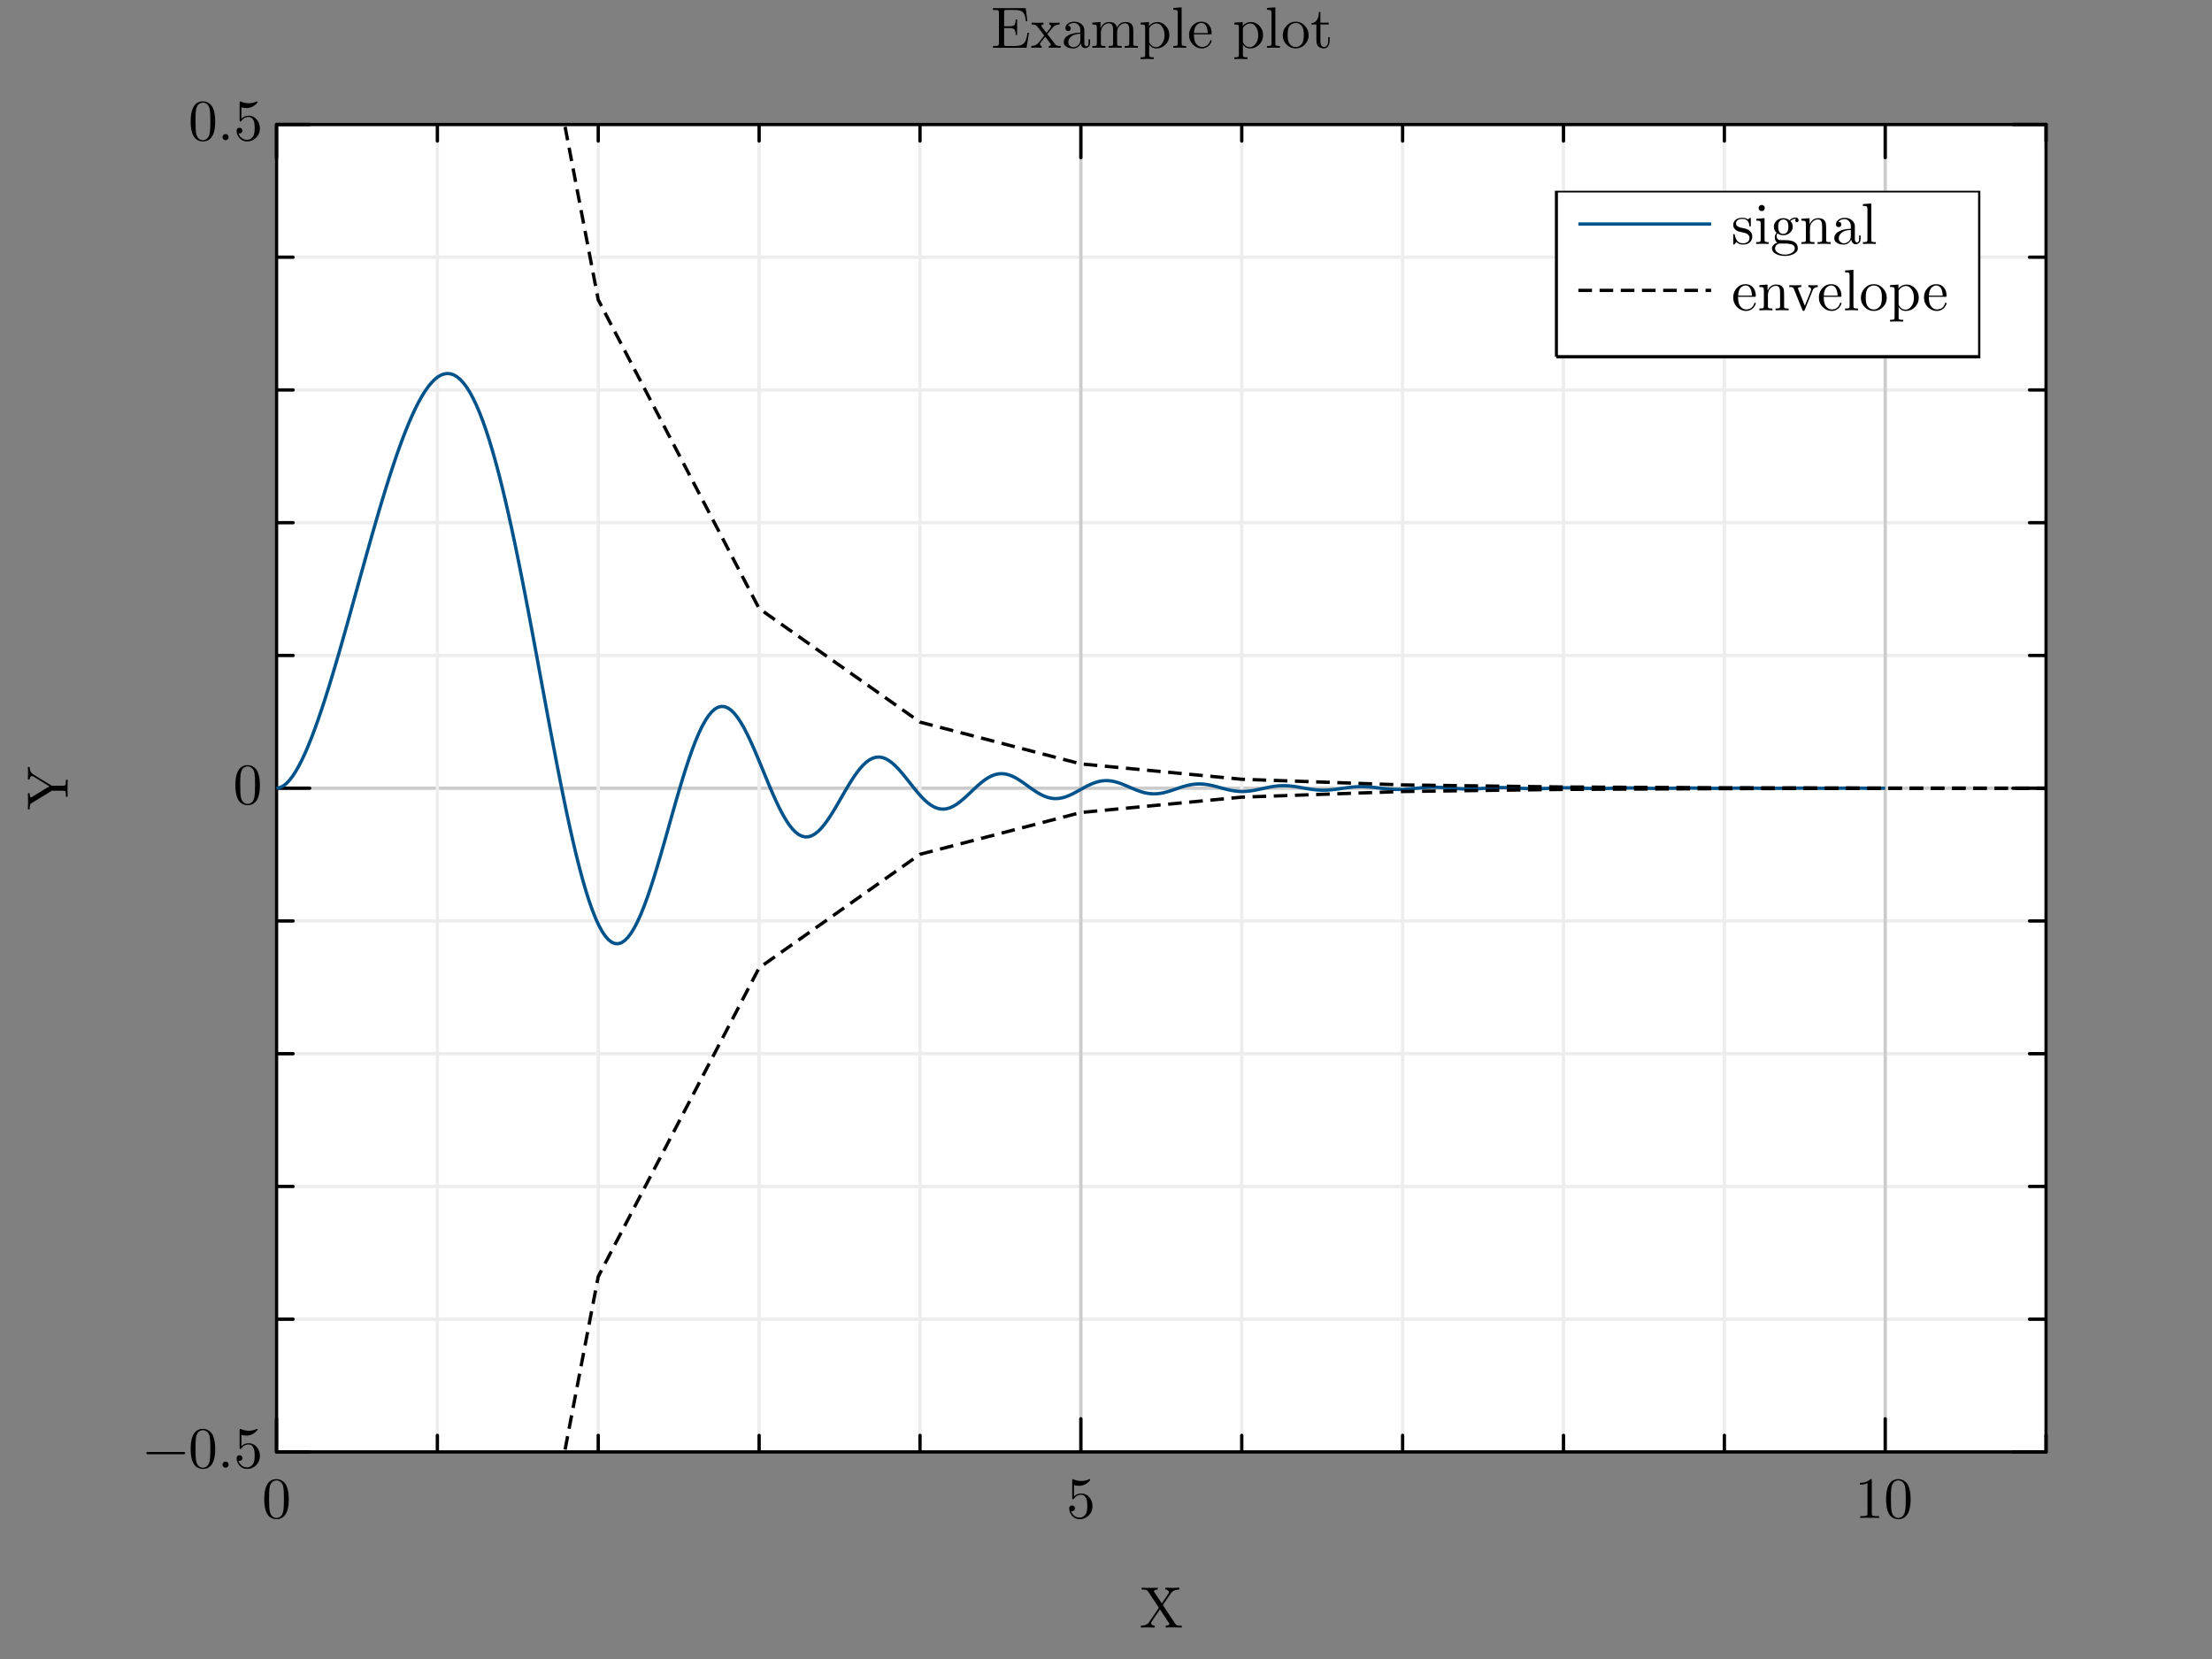 <?xml version="1.0" encoding="utf-8"?>
<svg xmlns="http://www.w3.org/2000/svg" xmlns:xlink="http://www.w3.org/1999/xlink" width="365.25" height="274" viewBox="0 0 1461 1096">
<rect x="0" y="0" width="1461" height="1096" fill="#808080" stroke="none"/>
<defs>
  <clipPath id="clip570">
    <rect x="182" y="82" width="1170" height="878"/>
  </clipPath>
</defs>
<defs>
  <clipPath id="clip571">
    <rect x="0" y="0" width="1461" height="1096"/>
  </clipPath>
</defs>
<path clip-path="url(#clip571)" d="
M182.625 959 L1351.42 959 L1351.42 82.2 L182.625 82.2  Z
  " fill="#ffffff" fill-rule="evenodd" fill-opacity="1"/>
<polyline clip-path="url(#clip571)" style="stroke:#cccccc; stroke-linecap:butt; stroke-linejoin:round; stroke-width:2.192; stroke-opacity:1; fill:none" points="
  182.625,959 1351.43,959 
  "/>
<polyline clip-path="url(#clip571)" style="stroke:#ededed; stroke-linecap:butt; stroke-linejoin:round; stroke-width:2.192; stroke-opacity:1; fill:none" points="
  182.625,871.32 1351.43,871.32 
  "/>
<polyline clip-path="url(#clip571)" style="stroke:#ededed; stroke-linecap:butt; stroke-linejoin:round; stroke-width:2.192; stroke-opacity:1; fill:none" points="
  182.625,783.64 1351.43,783.64 
  "/>
<polyline clip-path="url(#clip571)" style="stroke:#ededed; stroke-linecap:butt; stroke-linejoin:round; stroke-width:2.192; stroke-opacity:1; fill:none" points="
  182.625,695.96 1351.43,695.96 
  "/>
<polyline clip-path="url(#clip571)" style="stroke:#ededed; stroke-linecap:butt; stroke-linejoin:round; stroke-width:2.192; stroke-opacity:1; fill:none" points="
  182.625,608.28 1351.43,608.28 
  "/>
<polyline clip-path="url(#clip571)" style="stroke:#cccccc; stroke-linecap:butt; stroke-linejoin:round; stroke-width:2.192; stroke-opacity:1; fill:none" points="
  182.625,520.6 1351.43,520.6 
  "/>
<polyline clip-path="url(#clip571)" style="stroke:#ededed; stroke-linecap:butt; stroke-linejoin:round; stroke-width:2.192; stroke-opacity:1; fill:none" points="
  182.625,432.92 1351.43,432.92 
  "/>
<polyline clip-path="url(#clip571)" style="stroke:#ededed; stroke-linecap:butt; stroke-linejoin:round; stroke-width:2.192; stroke-opacity:1; fill:none" points="
  182.625,345.24 1351.43,345.24 
  "/>
<polyline clip-path="url(#clip571)" style="stroke:#ededed; stroke-linecap:butt; stroke-linejoin:round; stroke-width:2.192; stroke-opacity:1; fill:none" points="
  182.625,257.56 1351.43,257.56 
  "/>
<polyline clip-path="url(#clip571)" style="stroke:#ededed; stroke-linecap:butt; stroke-linejoin:round; stroke-width:2.192; stroke-opacity:1; fill:none" points="
  182.625,169.88 1351.43,169.88 
  "/>
<polyline clip-path="url(#clip571)" style="stroke:#cccccc; stroke-linecap:butt; stroke-linejoin:round; stroke-width:2.192; stroke-opacity:1; fill:none" points="
  182.625,82.2 1351.43,82.2 
  "/>
<polyline clip-path="url(#clip571)" style="stroke:#cccccc; stroke-linecap:butt; stroke-linejoin:round; stroke-width:2.192; stroke-opacity:1; fill:none" points="
  182.625,959 182.625,82.2 
  "/>
<polyline clip-path="url(#clip571)" style="stroke:#ededed; stroke-linecap:butt; stroke-linejoin:round; stroke-width:2.192; stroke-opacity:1; fill:none" points="
  288.88,959 288.88,82.2 
  "/>
<polyline clip-path="url(#clip571)" style="stroke:#ededed; stroke-linecap:butt; stroke-linejoin:round; stroke-width:2.192; stroke-opacity:1; fill:none" points="
  395.134,959 395.134,82.2 
  "/>
<polyline clip-path="url(#clip571)" style="stroke:#ededed; stroke-linecap:butt; stroke-linejoin:round; stroke-width:2.192; stroke-opacity:1; fill:none" points="
  501.389,959 501.389,82.2 
  "/>
<polyline clip-path="url(#clip571)" style="stroke:#ededed; stroke-linecap:butt; stroke-linejoin:round; stroke-width:2.192; stroke-opacity:1; fill:none" points="
  607.643,959 607.643,82.2 
  "/>
<polyline clip-path="url(#clip571)" style="stroke:#cccccc; stroke-linecap:butt; stroke-linejoin:round; stroke-width:2.192; stroke-opacity:1; fill:none" points="
  713.898,959 713.898,82.2 
  "/>
<polyline clip-path="url(#clip571)" style="stroke:#ededed; stroke-linecap:butt; stroke-linejoin:round; stroke-width:2.192; stroke-opacity:1; fill:none" points="
  820.152,959 820.152,82.2 
  "/>
<polyline clip-path="url(#clip571)" style="stroke:#ededed; stroke-linecap:butt; stroke-linejoin:round; stroke-width:2.192; stroke-opacity:1; fill:none" points="
  926.407,959 926.407,82.2 
  "/>
<polyline clip-path="url(#clip571)" style="stroke:#ededed; stroke-linecap:butt; stroke-linejoin:round; stroke-width:2.192; stroke-opacity:1; fill:none" points="
  1032.66,959 1032.66,82.2 
  "/>
<polyline clip-path="url(#clip571)" style="stroke:#ededed; stroke-linecap:butt; stroke-linejoin:round; stroke-width:2.192; stroke-opacity:1; fill:none" points="
  1138.92,959 1138.92,82.2 
  "/>
<polyline clip-path="url(#clip571)" style="stroke:#cccccc; stroke-linecap:butt; stroke-linejoin:round; stroke-width:2.192; stroke-opacity:1; fill:none" points="
  1245.17,959 1245.17,82.2 
  "/>
<polyline clip-path="url(#clip571)" style="stroke:#ededed; stroke-linecap:butt; stroke-linejoin:round; stroke-width:2.192; stroke-opacity:1; fill:none" points="
  1351.43,959 1351.43,82.2 
  "/>
<path clip-path="url(#clip571)" d="M122.06 959.218 Q122.286 959.444 122.286 959.763 Q122.286 960.083 122.06 960.309 Q121.835 960.534 121.515 960.534 L97.416 960.534 Q97.097 960.534 96.871 960.309 Q96.646 960.083 96.646 959.763 Q96.646 959.444 96.871 959.218 Q97.097 958.993 97.416 958.993 L121.515 958.993 Q121.835 958.993 122.06 959.218 Z" fill="#000000" fill-rule="evenodd" fill-opacity="1" /><path clip-path="url(#clip571)" d="M125.933 957.075 Q125.933 951.415 127.361 948.332 Q129.354 943.744 134.053 943.744 Q135.05 943.744 136.083 944.026 Q137.136 944.289 138.452 945.324 Q139.787 946.358 140.595 948.05 Q142.136 951.321 142.136 957.075 Q142.136 962.697 140.708 965.761 Q138.621 970.236 134.016 970.236 Q132.286 970.236 130.519 969.352 Q128.771 968.469 127.662 966.344 Q125.933 963.167 125.933 957.075 M129.128 956.605 Q129.128 962.415 129.542 964.727 Q130.012 967.228 131.29 968.318 Q132.587 969.39 134.016 969.39 Q135.557 969.39 136.835 968.243 Q138.132 967.077 138.527 964.577 Q138.959 962.114 138.941 956.605 Q138.941 951.246 138.565 949.103 Q138.057 946.602 136.704 945.606 Q135.369 944.59 134.016 944.59 Q133.508 944.59 132.963 944.741 Q132.437 944.891 131.666 945.324 Q130.895 945.756 130.294 946.828 Q129.711 947.899 129.429 949.516 Q129.128 951.603 129.128 956.605 Z" fill="#000000" fill-rule="evenodd" fill-opacity="1" /><path clip-path="url(#clip571)" d="M147.531 968.77 Q146.949 968.149 146.949 967.341 Q146.949 966.532 147.531 965.949 Q148.114 965.348 148.997 965.348 Q149.843 965.348 150.407 965.912 Q150.99 966.457 150.99 967.359 Q150.99 968.243 150.37 968.826 Q149.768 969.39 148.997 969.39 Q148.114 969.39 147.531 968.77 Z" fill="#000000" fill-rule="evenodd" fill-opacity="1" /><path clip-path="url(#clip571)" d="M156.291 963.185 Q156.291 962.038 156.911 961.606 Q157.532 961.155 158.19 961.155 Q159.073 961.155 159.581 961.719 Q160.107 962.264 160.107 963.035 Q160.107 963.806 159.581 964.37 Q159.073 964.915 158.19 964.915 Q157.757 964.915 157.532 964.84 Q158.039 966.607 159.581 967.886 Q161.141 969.164 163.19 969.164 Q165.765 969.164 167.306 966.664 Q168.228 965.047 168.228 961.38 Q168.228 958.146 167.532 956.53 Q166.461 954.066 164.261 954.066 Q161.141 954.066 159.299 956.755 Q159.073 957.094 158.81 957.112 Q158.434 957.112 158.34 956.906 Q158.265 956.68 158.265 956.097 L158.265 944.703 Q158.265 943.782 158.641 943.782 Q158.791 943.782 159.111 943.895 Q161.536 944.966 164.224 944.985 Q166.987 944.985 169.468 943.857 Q169.656 943.744 169.769 943.744 Q170.145 943.744 170.164 944.177 Q170.164 944.327 169.844 944.778 Q169.543 945.211 168.885 945.794 Q168.228 946.358 167.382 946.903 Q166.536 947.448 165.295 947.824 Q164.073 948.181 162.72 948.181 Q161.103 948.181 159.449 947.674 L159.449 955.176 Q161.442 953.22 164.336 953.22 Q167.419 953.22 169.543 955.702 Q171.667 958.184 171.667 961.644 Q171.667 965.272 169.149 967.754 Q166.649 970.236 163.265 970.236 Q160.182 970.236 158.227 968.036 Q156.291 965.837 156.291 963.185 Z" fill="#000000" fill-rule="evenodd" fill-opacity="1" /><path clip-path="url(#clip571)" d="M155.464 518.675 Q155.464 513.015 156.892 509.932 Q158.885 505.344 163.584 505.344 Q164.581 505.344 165.615 505.626 Q166.667 505.889 167.983 506.924 Q169.318 507.958 170.126 509.65 Q171.667 512.921 171.667 518.675 Q171.667 524.297 170.239 527.361 Q168.152 531.836 163.547 531.836 Q161.817 531.836 160.051 530.952 Q158.302 530.069 157.193 527.944 Q155.464 524.767 155.464 518.675 M158.659 518.205 Q158.659 524.015 159.073 526.327 Q159.543 528.828 160.821 529.918 Q162.118 530.99 163.547 530.99 Q165.088 530.99 166.367 529.843 Q167.664 528.677 168.058 526.177 Q168.491 523.714 168.472 518.205 Q168.472 512.846 168.096 510.703 Q167.588 508.202 166.235 507.206 Q164.9 506.19 163.547 506.19 Q163.039 506.19 162.494 506.341 Q161.968 506.491 161.197 506.924 Q160.426 507.356 159.825 508.428 Q159.242 509.499 158.96 511.116 Q158.659 513.203 158.659 518.205 Z" fill="#000000" fill-rule="evenodd" fill-opacity="1" /><path clip-path="url(#clip571)" d="M125.933 80.275 Q125.933 74.615 127.361 71.532 Q129.354 66.944 134.053 66.944 Q135.05 66.944 136.083 67.226 Q137.136 67.489 138.452 68.523 Q139.787 69.558 140.595 71.25 Q142.136 74.521 142.136 80.275 Q142.136 85.897 140.708 88.961 Q138.621 93.436 134.016 93.436 Q132.286 93.436 130.519 92.552 Q128.771 91.669 127.662 89.544 Q125.933 86.367 125.933 80.275 M129.128 79.805 Q129.128 85.615 129.542 87.927 Q130.012 90.428 131.29 91.518 Q132.587 92.59 134.016 92.59 Q135.557 92.59 136.835 91.443 Q138.132 90.277 138.527 87.777 Q138.959 85.314 138.941 79.805 Q138.941 74.446 138.565 72.303 Q138.057 69.802 136.704 68.805 Q135.369 67.79 134.016 67.79 Q133.508 67.79 132.963 67.941 Q132.437 68.091 131.666 68.523 Q130.895 68.956 130.294 70.028 Q129.711 71.099 129.429 72.716 Q129.128 74.803 129.128 79.805 Z" fill="#000000" fill-rule="evenodd" fill-opacity="1" /><path clip-path="url(#clip571)" d="M147.531 91.97 Q146.949 91.349 146.949 90.541 Q146.949 89.732 147.531 89.149 Q148.114 88.548 148.997 88.548 Q149.843 88.548 150.407 89.112 Q150.99 89.657 150.99 90.559 Q150.99 91.443 150.37 92.026 Q149.768 92.59 148.997 92.59 Q148.114 92.59 147.531 91.97 Z" fill="#000000" fill-rule="evenodd" fill-opacity="1" /><path clip-path="url(#clip571)" d="M156.291 86.385 Q156.291 85.239 156.911 84.806 Q157.532 84.355 158.19 84.355 Q159.073 84.355 159.581 84.919 Q160.107 85.464 160.107 86.235 Q160.107 87.006 159.581 87.57 Q159.073 88.115 158.19 88.115 Q157.757 88.115 157.532 88.04 Q158.039 89.807 159.581 91.086 Q161.141 92.365 163.19 92.365 Q165.765 92.365 167.306 89.864 Q168.228 88.247 168.228 84.58 Q168.228 81.347 167.532 79.73 Q166.461 77.266 164.261 77.266 Q161.141 77.266 159.299 79.955 Q159.073 80.294 158.81 80.312 Q158.434 80.312 158.34 80.106 Q158.265 79.88 158.265 79.297 L158.265 67.903 Q158.265 66.982 158.641 66.982 Q158.791 66.982 159.111 67.095 Q161.536 68.166 164.224 68.185 Q166.987 68.185 169.468 67.057 Q169.656 66.944 169.769 66.944 Q170.145 66.944 170.164 67.377 Q170.164 67.527 169.844 67.978 Q169.543 68.411 168.885 68.994 Q168.228 69.558 167.382 70.103 Q166.536 70.648 165.295 71.024 Q164.073 71.381 162.72 71.381 Q161.103 71.381 159.449 70.874 L159.449 78.376 Q161.442 76.42 164.336 76.42 Q167.419 76.42 169.543 78.902 Q171.667 81.384 171.667 84.844 Q171.667 88.472 169.149 90.954 Q166.649 93.436 163.265 93.436 Q160.182 93.436 158.227 91.236 Q156.291 89.037 156.291 86.385 Z" fill="#000000" fill-rule="evenodd" fill-opacity="1" /><polyline clip-path="url(#clip571)" style="stroke:#000000; stroke-linecap:butt; stroke-linejoin:round; stroke-width:2.192; stroke-opacity:1; fill:none" points="
  182.625,959 182.625,959 204.54,959 182.625,959 182.625,871.32 193.583,871.32 182.625,871.32 182.625,783.64 193.583,783.64 182.625,783.64 
  182.625,695.96 193.583,695.96 182.625,695.96 182.625,608.28 193.583,608.28 182.625,608.28 182.625,520.6 204.54,520.6 182.625,520.6 182.625,432.92 
  193.583,432.92 182.625,432.92 182.625,345.24 193.583,345.24 182.625,345.24 182.625,257.56 193.583,257.56 182.625,257.56 182.625,169.88 193.583,169.88 
  182.625,169.88 182.625,82.2 204.54,82.2 182.625,82.2 
  "/>
<path clip-path="url(#clip571)" d="M174.523 990.262 Q174.523 984.602 175.952 981.519 Q177.944 976.931 182.644 976.931 Q183.64 976.931 184.674 977.213 Q185.727 977.476 187.042 978.51 Q188.377 979.545 189.185 981.237 Q190.727 984.508 190.727 990.262 Q190.727 995.883 189.298 998.948 Q187.212 1003.42 182.606 1003.42 Q180.877 1003.42 179.11 1002.54 Q177.362 1001.66 176.253 999.531 Q174.523 996.353 174.523 990.262 M177.719 989.792 Q177.719 995.601 178.132 997.914 Q178.602 1000.41 179.881 1001.51 Q181.178 1002.58 182.606 1002.58 Q184.148 1002.58 185.426 1001.43 Q186.723 1000.26 187.118 997.764 Q187.55 995.301 187.531 989.792 Q187.531 984.433 187.155 982.29 Q186.648 979.789 185.294 978.792 Q183.96 977.777 182.606 977.777 Q182.099 977.777 181.554 977.928 Q181.027 978.078 180.256 978.51 Q179.486 978.943 178.884 980.015 Q178.302 981.086 178.02 982.703 Q177.719 984.79 177.719 989.792 Z" fill="#000000" fill-rule="evenodd" fill-opacity="1" /><path clip-path="url(#clip571)" d="M706.209 996.372 Q706.209 995.225 706.83 994.793 Q707.45 994.342 708.108 994.342 Q708.992 994.342 709.499 994.906 Q710.025 995.451 710.025 996.222 Q710.025 996.993 709.499 997.557 Q708.992 998.102 708.108 998.102 Q707.676 998.102 707.45 998.027 Q707.958 999.794 709.499 1001.07 Q711.059 1002.35 713.108 1002.35 Q715.684 1002.35 717.225 999.851 Q718.146 998.234 718.146 994.567 Q718.146 991.333 717.45 989.716 Q716.379 987.253 714.18 987.253 Q711.059 987.253 709.217 989.942 Q708.992 990.28 708.728 990.299 Q708.352 990.299 708.258 990.092 Q708.183 989.867 708.183 989.284 L708.183 977.89 Q708.183 976.969 708.559 976.969 Q708.71 976.969 709.029 977.081 Q711.454 978.153 714.142 978.172 Q716.905 978.172 719.387 977.044 Q719.575 976.931 719.687 976.931 Q720.063 976.931 720.082 977.363 Q720.082 977.514 719.763 977.965 Q719.462 978.398 718.804 978.98 Q718.146 979.545 717.3 980.09 Q716.454 980.635 715.214 981.011 Q713.992 981.368 712.638 981.368 Q711.022 981.368 709.367 980.861 L709.367 988.363 Q711.36 986.407 714.255 986.407 Q717.338 986.407 719.462 988.889 Q721.586 991.371 721.586 994.831 Q721.586 998.459 719.067 1000.94 Q716.567 1003.42 713.183 1003.42 Q710.101 1003.42 708.146 1001.22 Q706.209 999.023 706.209 996.372 Z" fill="#000000" fill-rule="evenodd" fill-opacity="1" /><path clip-path="url(#clip571)" d="M1228.4 980.597 L1228.4 979.394 Q1233.03 979.394 1235.41 976.931 Q1236.07 976.931 1236.19 977.081 Q1236.3 977.232 1236.3 977.928 L1236.3 999.531 Q1236.3 1000.68 1236.86 1001.04 Q1237.43 1001.39 1239.89 1001.39 L1241.11 1001.39 L1241.11 1002.58 Q1239.76 1002.46 1234.87 1002.46 Q1229.98 1002.46 1228.65 1002.58 L1228.65 1001.39 L1229.87 1001.39 Q1232.29 1001.39 1232.88 1001.05 Q1233.46 1000.7 1233.46 999.531 L1233.46 979.582 Q1231.45 980.597 1228.4 980.597 Z" fill="#000000" fill-rule="evenodd" fill-opacity="1" /><path clip-path="url(#clip571)" d="M1245.73 990.262 Q1245.73 984.602 1247.16 981.519 Q1249.16 976.931 1253.85 976.931 Q1254.85 976.931 1255.89 977.213 Q1256.94 977.476 1258.25 978.51 Q1259.59 979.545 1260.4 981.237 Q1261.94 984.508 1261.94 990.262 Q1261.94 995.883 1260.51 998.948 Q1258.42 1003.42 1253.82 1003.42 Q1252.09 1003.42 1250.32 1002.54 Q1248.57 1001.66 1247.46 999.531 Q1245.73 996.353 1245.73 990.262 M1248.93 989.792 Q1248.93 995.601 1249.34 997.914 Q1249.81 1000.41 1251.09 1001.51 Q1252.39 1002.58 1253.82 1002.58 Q1255.36 1002.58 1256.64 1001.43 Q1257.93 1000.26 1258.33 997.764 Q1258.76 995.301 1258.74 989.792 Q1258.74 984.433 1258.37 982.29 Q1257.86 979.789 1256.51 978.792 Q1255.17 977.777 1253.82 977.777 Q1253.31 977.777 1252.76 977.928 Q1252.24 978.078 1251.47 978.51 Q1250.7 978.943 1250.1 980.015 Q1249.51 981.086 1249.23 982.703 Q1248.93 984.79 1248.93 989.792 Z" fill="#000000" fill-rule="evenodd" fill-opacity="1" /><polyline clip-path="url(#clip571)" style="stroke:#000000; stroke-linecap:butt; stroke-linejoin:round; stroke-width:2.192; stroke-opacity:1; fill:none" points="
  182.625,959 182.625,959 182.625,937.08 182.625,959 288.88,959 288.88,948.04 288.88,959 395.134,959 395.134,948.04 395.134,959 
  501.389,959 501.389,948.04 501.389,959 607.643,959 607.643,948.04 607.643,959 713.898,959 713.898,937.08 713.898,959 820.152,959 
  820.152,948.04 820.152,959 926.407,959 926.407,948.04 926.407,959 1032.66,959 1032.66,948.04 1032.66,959 1138.92,959 1138.92,948.04 
  1138.92,959 1245.17,959 1245.17,937.08 1245.17,959 1351.43,959 1351.43,948.04 1351.43,959 
  "/>
<polyline clip-path="url(#clip571)" style="stroke:#000000; stroke-linecap:butt; stroke-linejoin:round; stroke-width:2.192; stroke-opacity:1; fill:none" points="
  1351.43,959 1351.43,959 1329.51,959 1351.43,959 1351.43,871.32 1340.47,871.32 1351.43,871.32 1351.43,783.64 1340.47,783.64 1351.43,783.64 
  1351.43,695.96 1340.47,695.96 1351.43,695.96 1351.43,608.28 1340.47,608.28 1351.43,608.28 1351.43,520.6 1329.51,520.6 1351.43,520.6 1351.43,432.92 
  1340.47,432.92 1351.43,432.92 1351.43,345.24 1340.47,345.24 1351.43,345.24 1351.43,257.56 1340.47,257.56 1351.43,257.56 1351.43,169.88 1340.47,169.88 
  1351.43,169.88 1351.43,82.2 1329.51,82.2 1351.43,82.2 
  "/>
<polyline clip-path="url(#clip571)" style="stroke:#000000; stroke-linecap:butt; stroke-linejoin:round; stroke-width:2.192; stroke-opacity:1; fill:none" points="
  182.625,82.2 182.625,82.2 182.625,104.12 182.625,82.2 288.88,82.2 288.88,93.16 288.88,82.2 395.134,82.2 395.134,93.16 395.134,82.2 
  501.389,82.2 501.389,93.16 501.389,82.2 607.643,82.2 607.643,93.16 607.643,82.2 713.898,82.2 713.898,104.12 713.898,82.2 820.152,82.2 
  820.152,93.16 820.152,82.2 926.407,82.2 926.407,93.16 926.407,82.2 1032.66,82.2 1032.66,93.16 1032.66,82.2 1138.92,82.2 1138.92,93.16 
  1138.92,82.2 1245.17,82.2 1245.17,104.12 1245.17,82.2 1351.43,82.2 1351.43,93.16 1351.43,82.2 
  "/>
<polyline clip-path="url(#clip570)" style="stroke:#00528a; stroke-linecap:butt; stroke-linejoin:round; stroke-width:2.192; stroke-opacity:1; fill:none" points="
  182.625,520.6 184.754,520.255 186.884,519.247 189.013,517.616 191.142,515.4 193.272,512.636 195.401,509.36 197.53,505.605 199.66,501.404 201.789,496.789 
  203.918,491.79 206.048,486.435 208.177,480.754 210.307,474.774 212.436,468.521 214.565,462.021 216.695,455.299 218.824,448.379 220.953,441.284 223.083,434.039 
  225.212,426.666 227.341,419.186 229.471,411.623 231.6,403.998 233.729,396.331 235.859,388.645 237.988,380.959 240.117,373.296 242.247,365.674 244.376,358.116 
  246.505,350.641 248.635,343.269 250.764,336.021 252.894,328.917 255.023,321.976 257.152,315.22 259.282,308.668 261.411,302.339 263.54,296.253 265.67,290.43 
  267.799,284.89 269.928,279.65 272.058,274.73 274.187,270.149 276.316,265.925 278.446,262.075 280.575,258.617 282.704,255.567 284.834,252.942 286.963,250.757 
  289.092,249.026 291.222,247.763 293.351,246.981 295.481,246.693 297.61,246.907 299.739,247.635 301.869,248.884 303.998,250.661 306.127,252.971 308.257,255.818 
  310.386,259.203 312.515,263.128 314.645,267.59 316.774,272.586 318.903,278.11 321.033,284.155 323.162,290.71 325.291,297.764 327.421,305.303 329.55,313.309 
  331.679,321.764 333.809,330.647 335.938,339.934 338.068,349.598 340.197,359.613 342.326,369.946 344.456,380.567 346.585,391.438 348.714,402.524 350.844,413.786 
  352.973,425.182 355.102,436.671 357.232,448.209 359.361,459.75 361.49,471.248 363.62,482.655 365.749,493.925 367.878,505.008 370.008,515.856 372.137,526.421 
  374.266,536.655 376.396,546.511 378.525,555.944 380.655,564.908 382.784,573.361 384.913,581.263 387.043,588.575 389.172,595.263 391.301,601.293 393.431,606.638 
  395.56,611.273 397.689,615.176 399.819,618.331 401.948,620.726 404.077,622.355 406.207,623.215 408.336,623.309 410.465,622.647 412.595,621.241 414.724,619.111 
  416.853,616.281 418.983,612.783 421.112,608.65 423.242,603.924 425.371,598.65 427.5,592.877 429.63,586.659 431.759,580.056 433.888,573.128 436.018,565.939 
  438.147,558.557 440.276,551.05 442.406,543.488 444.535,535.942 446.664,528.483 448.794,521.181 450.923,514.103 453.052,507.316 455.182,500.884 457.311,494.866 
  459.44,489.317 461.57,484.288 463.699,479.824 465.828,475.963 467.958,472.738 470.087,470.174 472.217,468.287 474.346,467.087 476.475,466.577 478.605,466.749 
  480.734,467.588 482.863,469.073 484.993,471.172 487.122,473.847 489.251,477.053 491.381,480.738 493.51,484.844 495.639,489.308 497.769,494.063 499.898,499.037 
  502.027,504.156 504.157,509.346 506.286,514.531 508.415,519.635 510.545,524.586 512.674,529.311 514.804,533.745 516.933,537.826 519.062,541.498 521.192,544.712 
  523.321,547.427 525.45,549.608 527.58,551.233 529.709,552.286 531.838,552.761 533.968,552.665 536.097,552.009 538.226,550.819 540.356,549.127 542.485,546.973 
  544.614,544.408 546.744,541.487 548.873,538.271 551.002,534.828 553.132,531.228 555.261,527.543 557.391,523.845 559.52,520.208 561.649,516.703 563.779,513.395 
  565.908,510.348 568.037,507.618 570.167,505.253 572.296,503.295 574.425,501.776 576.555,500.717 578.684,500.13 580.813,500.018 582.943,500.371 585.072,501.17 
  587.201,502.387 589.331,503.984 591.46,505.914 593.589,508.124 595.719,510.557 597.848,513.148 599.978,515.831 602.107,518.54 604.236,521.206 606.366,523.765 
  608.495,526.156 610.624,528.322 612.754,530.213 614.883,531.788 617.012,533.014 619.142,533.867 621.271,534.334 623.4,534.412 625.53,534.108 627.659,533.442 
  629.788,532.44 631.918,531.139 634.047,529.584 636.176,527.825 638.306,525.917 640.435,523.92 642.565,521.895 644.694,519.902 646.823,518 648.953,516.243 
  651.082,514.68 653.211,513.355 655.341,512.303 657.47,511.548 659.599,511.107 661.729,510.985 663.858,511.179 665.987,511.672 668.117,512.442 670.246,513.455 
  672.375,514.672 674.505,516.045 676.634,517.526 678.763,519.06 680.893,520.593 683.022,522.072 685.152,523.448 687.281,524.674 689.41,525.711 691.54,526.526 
  693.669,527.098 695.798,527.41 697.928,527.46 700.057,527.252 702.186,526.801 704.316,526.131 706.445,525.273 708.574,524.266 710.704,523.151 712.833,521.977 
  714.962,520.79 717.092,519.637 719.221,518.564 721.35,517.611 723.48,516.814 725.609,516.201 727.738,515.791 729.868,515.597 731.997,515.62 734.127,515.852 
  736.256,516.279 738.385,516.877 740.515,517.614 742.644,518.456 744.773,519.362 746.903,520.29 749.032,521.199 751.161,522.049 753.291,522.802 755.42,523.428 
  757.549,523.902 759.679,524.206 761.808,524.33 763.937,524.275 766.067,524.048 768.196,523.665 770.325,523.148 772.455,522.526 774.584,521.833 776.714,521.104 
  778.843,520.376 780.972,519.686 783.102,519.066 785.231,518.546 787.36,518.149 789.49,517.892 791.619,517.784 793.748,517.826 795.878,518.011 798.007,518.326 
  800.136,518.75 802.266,519.257 804.395,519.819 806.524,520.402 808.654,520.975 810.783,521.507 812.912,521.97 815.042,522.34 817.171,522.599 819.301,522.736 
  821.43,522.747 823.559,522.635 825.689,522.411 827.818,522.09 829.947,521.693 832.077,521.248 834.206,520.78 836.335,520.318 838.465,519.89 840.594,519.52 
  842.723,519.229 844.853,519.032 846.982,518.938 849.111,518.95 851.241,519.064 853.37,519.27 855.499,519.551 857.629,519.889 859.758,520.26 861.888,520.64 
  864.017,521.002 866.146,521.326 868.276,521.591 870.405,521.78 872.534,521.885 874.664,521.901 876.793,521.829 878.922,521.677 881.052,521.458 883.181,521.189 
  885.31,520.888 887.44,520.579 889.569,520.283 891.698,520.019 893.828,519.806 895.957,519.657 898.086,519.58 900.216,519.579 902.345,519.651 904.475,519.789 
  906.604,519.981 908.733,520.211 910.863,520.461 912.992,520.713 915.121,520.947 917.251,521.146 919.38,521.297 921.509,521.39 923.639,521.419 925.768,521.385 
  927.897,521.291 930.027,521.147 932.156,520.966 934.285,520.763 936.415,520.555 938.544,520.358 940.673,520.187 942.803,520.055 944.932,519.973 947.062,519.944 
  949.191,519.969 951.32,520.045 953.45,520.164 955.579,520.315 957.708,520.484 959.838,520.656 961.967,520.818 964.096,520.955 966.226,521.056 968.355,521.115 
  970.484,521.128 972.614,521.095 974.743,521.019 976.872,520.91 979.002,520.778 981.131,520.635 983.26,520.494 985.39,520.368 987.519,520.267 989.649,520.2 
  991.778,520.171 993.907,520.183 996.037,520.233 998.166,520.314 1000.3,520.419 1002.42,520.537 1004.55,520.656 1006.68,520.766 1008.81,520.856 1010.94,520.918 
  1013.07,520.948 1015.2,520.943 1017.33,520.906 1019.46,520.84 1021.59,520.753 1023.72,520.655 1025.85,520.554 1027.98,520.462 1030.11,520.387 1032.24,520.336 
  1034.36,520.314 1036.49,520.321 1038.62,520.356 1040.75,520.414 1042.88,520.49 1045.01,520.574 1047.14,520.657 1049.27,520.732 1051.4,520.79 1053.53,520.826 
  1055.66,520.837 1057.79,520.822 1059.92,520.784 1062.05,520.728 1064.18,520.661 1066.31,520.589 1068.43,520.521 1070.56,520.464 1072.69,520.424 1074.82,520.405 
  1076.95,520.409 1079.08,520.433 1081.21,520.475 1083.34,520.529 1085.47,520.59 1087.6,520.649 1089.73,520.701 1091.86,520.739 1093.99,520.76 1096.12,520.761 
  1098.25,520.744 1100.37,520.711 1102.5,520.666 1104.63,520.615 1106.76,520.564 1108.89,520.519 1111.02,520.486 1113.15,520.467 1115.28,520.465 1117.41,520.48 
  1119.54,520.508 1121.67,520.546 1123.8,520.59 1125.93,520.633 1128.06,520.671 1130.19,520.698 1132.31,520.712 1134.44,520.712 1136.57,520.697 1138.7,520.671 
  1140.83,520.637 1142.96,520.599 1145.09,520.563 1147.22,520.533 1149.35,520.513 1151.48,520.504 1153.61,520.509 1155.74,520.525 1157.87,520.55 1160,520.581 
  1162.13,520.614 1164.26,520.643 1166.38,520.665 1168.51,520.678 1170.64,520.68 1172.77,520.671 1174.9,520.653 1177.03,520.628 1179.16,520.6 1181.29,520.574 
  1183.42,520.551 1185.55,520.537 1187.68,520.532 1189.81,520.536 1191.94,520.55 1194.07,520.569 1196.2,520.593 1198.32,520.617 1200.45,520.637 1202.58,520.651 
  1204.71,520.658 1206.84,520.655 1208.97,520.645 1211.1,520.629 1213.23,520.609 1215.36,520.589 1217.49,520.57 1219.62,520.557 1221.75,520.551 1223.88,520.552 
  1226.01,520.561 1228.14,520.575 1230.27,520.592 1232.39,520.61 1234.52,520.625 1236.65,520.637 1238.78,520.642 1240.91,520.64 1243.04,520.633 1245.17,520.62 
  
  "/>
<polyline clip-path="url(#clip570)" style="stroke:#000000; stroke-linecap:butt; stroke-linejoin:round; stroke-width:2.192; stroke-opacity:1; fill:none" stroke-dasharray="9, 5" points="
  288.88,-356.2 395.134,198.043 501.389,401.938 607.643,476.947 713.898,504.541 820.152,514.692 926.407,518.427 1032.66,519.8 1138.92,520.306 1245.17,520.492 
  1351.43,520.56 
  "/>
<polyline clip-path="url(#clip570)" style="stroke:#000000; stroke-linecap:butt; stroke-linejoin:round; stroke-width:2.192; stroke-opacity:1; fill:none" stroke-dasharray="9, 5" points="
  288.88,1397.4 395.134,843.157 501.389,639.262 607.643,564.253 713.898,536.659 820.152,526.508 926.407,522.773 1032.66,521.4 1138.92,520.894 1245.17,520.708 
  1351.43,520.64 
  "/>
<path clip-path="url(#clip571)" d="M655.818 31.565 L655.818 30.38 L656.739 30.38 Q658.825 30.38 659.295 30.042 Q659.784 29.685 659.784 28.556 L659.784 8.382 Q659.784 7.273 659.295 6.934 Q658.807 6.577 656.739 6.577 L655.818 6.577 L655.818 5.374 L677.491 5.374 L678.563 14.041 L677.604 14.041 Q677.341 11.841 676.984 10.582 Q676.646 9.303 675.8 8.326 Q674.973 7.348 673.6 6.972 Q672.247 6.577 670.048 6.577 L665.085 6.577 Q663.769 6.577 663.487 6.859 Q663.205 7.122 663.205 8.119 L663.205 17.351 L666.664 17.351 Q669.314 17.351 670.066 16.429 Q670.818 15.508 670.818 12.857 L671.796 12.857 L671.796 23.047 L670.818 23.047 Q670.818 20.434 670.066 19.494 Q669.314 18.554 666.664 18.554 L663.205 18.554 L663.205 28.838 Q663.205 29.835 663.487 30.117 Q663.788 30.38 665.085 30.38 L670.217 30.38 Q671.871 30.38 673.074 30.174 Q674.296 29.948 675.142 29.421 Q675.988 28.876 676.552 28.256 Q677.134 27.635 677.529 26.526 Q677.943 25.398 678.168 24.364 Q678.413 23.329 678.676 21.637 L679.634 21.637 L678.018 31.565 L655.818 31.565 Z" fill="#000000" fill-rule="evenodd" fill-opacity="1" /><path clip-path="url(#clip571)" d="M681.176 31.565 L681.176 30.38 Q684.183 30.38 686.101 28.068 Q686.101 28.068 689.71 23.48 L685.894 18.516 Q684.541 16.786 683.939 16.486 Q683.356 16.166 681.364 16.166 L681.364 14.963 Q682.943 15.075 685.011 15.075 Q686.157 15.075 689.184 14.963 L689.184 16.166 Q687.83 16.241 687.83 17.125 Q687.83 17.426 688.169 17.82 L691.176 21.713 L693.564 18.704 Q694.146 18.009 694.146 17.351 Q694.146 16.279 693.018 16.166 L693.018 14.963 Q694.522 15.075 696.722 15.075 Q698.376 15.075 699.88 14.963 L699.88 16.166 Q696.947 16.241 695.293 18.159 Q694.56 18.968 691.759 22.521 L696.91 29.177 Q697.53 29.985 698.225 30.192 Q698.921 30.38 700.575 30.38 L700.575 31.565 Q698.846 31.452 696.872 31.452 Q696.176 31.452 692.718 31.565 L692.718 30.38 Q693.413 30.343 693.752 30.042 Q694.109 29.722 694.109 29.403 Q694.109 29.252 693.3 28.143 L690.368 24.288 Q687.435 27.748 687.06 28.556 Q686.909 28.895 686.909 29.177 Q686.909 30.211 688.018 30.38 L688.018 31.565 Q685.255 31.452 684.371 31.452 Q682.68 31.452 681.176 31.565 Z" fill="#000000" fill-rule="evenodd" fill-opacity="1" /><path clip-path="url(#clip571)" d="M702.605 27.898 Q702.605 24.627 706.459 22.897 Q708.771 21.788 713.546 21.506 L713.546 20.096 Q713.546 17.708 712.286 16.448 Q711.045 15.169 709.466 15.169 Q706.647 15.169 705.293 16.937 Q706.44 16.974 706.854 17.557 Q707.267 18.121 707.267 18.704 Q707.267 19.475 706.778 19.983 Q706.308 20.472 705.5 20.472 Q704.729 20.472 704.222 20.002 Q703.714 19.513 703.714 18.667 Q703.714 16.786 705.406 15.546 Q707.117 14.305 709.542 14.305 Q712.7 14.305 714.805 16.429 Q715.463 17.087 715.782 17.933 Q716.121 18.779 716.158 19.343 Q716.196 19.889 716.196 20.979 L716.196 28.669 Q716.196 28.895 716.271 29.271 Q716.346 29.647 716.685 30.136 Q717.042 30.606 717.625 30.606 Q719.016 30.606 718.997 28.143 L718.997 25.981 L719.974 25.981 L719.974 28.143 Q719.974 30.192 718.884 31.001 Q717.813 31.79 716.816 31.79 Q715.538 31.79 714.73 30.85 Q713.921 29.91 713.809 28.632 Q713.226 30.098 711.891 31.057 Q710.575 31.997 708.771 31.997 Q707.38 31.997 706.064 31.64 Q704.767 31.302 703.677 30.343 Q702.605 29.365 702.605 27.898 M705.575 27.861 Q705.575 29.29 706.59 30.211 Q707.605 31.132 709.034 31.132 Q710.651 31.132 712.098 29.891 Q713.546 28.632 713.546 26.169 L713.546 22.314 Q709.278 22.465 707.417 24.176 Q705.575 25.868 705.575 27.861 Z" fill="#000000" fill-rule="evenodd" fill-opacity="1" /><path clip-path="url(#clip571)" d="M721.478 31.565 L721.478 30.38 Q723.527 30.38 723.997 30.136 Q724.467 29.873 724.467 28.632 L724.467 18.309 Q724.467 16.88 723.959 16.523 Q723.471 16.166 721.478 16.166 L721.478 14.963 L726.892 14.549 L726.892 18.591 Q728.696 14.549 732.588 14.549 Q737.099 14.549 737.719 18.309 Q738.377 16.843 739.75 15.696 Q741.141 14.549 743.302 14.549 Q746.197 14.549 747.344 15.978 Q748.19 16.937 748.359 18.009 Q748.528 19.08 748.528 21.863 L748.528 29.215 Q748.566 30.023 749.186 30.211 Q749.806 30.38 751.536 30.38 L751.536 31.565 Q747.607 31.452 747.231 31.452 Q746.93 31.452 742.87 31.565 L742.87 30.38 Q744.919 30.38 745.389 30.136 Q745.878 29.873 745.878 28.632 L745.878 19.663 Q745.878 17.708 745.276 16.561 Q744.675 15.395 743.02 15.395 Q741.028 15.395 739.43 17.069 Q737.832 18.742 737.832 21.562 L737.832 28.632 Q737.832 29.873 738.302 30.136 Q738.791 30.38 740.84 30.38 L740.84 31.565 Q736.911 31.452 736.516 31.452 Q736.216 31.452 732.174 31.565 L732.174 30.38 Q734.223 30.38 734.693 30.136 Q735.182 29.873 735.182 28.632 L735.182 19.663 Q735.182 17.708 734.58 16.561 Q733.979 15.395 732.324 15.395 Q730.332 15.395 728.734 17.069 Q727.136 18.742 727.136 21.562 L727.136 28.632 Q727.136 29.873 727.606 30.136 Q728.095 30.38 730.125 30.38 L730.125 31.565 Q726.196 31.452 725.82 31.452 Q725.52 31.452 721.478 31.565 Z" fill="#000000" fill-rule="evenodd" fill-opacity="1" /><path clip-path="url(#clip571)" d="M753.359 37.845 Q755.408 37.845 755.878 37.581 Q756.367 37.337 756.367 36.115 L756.367 18.084 Q756.367 16.805 755.878 16.486 Q755.408 16.166 753.359 16.166 L753.359 14.963 L758.904 14.549 L758.904 17.087 Q761.217 14.549 764.299 14.549 Q767.57 14.549 769.957 17.087 Q772.345 19.625 772.345 23.254 Q772.345 26.921 769.807 29.459 Q767.269 31.997 763.754 31.997 Q761.837 31.997 760.54 31.02 Q759.262 30.023 759.017 29.29 L759.017 29.647 L759.017 36.115 Q759.017 37.356 759.506 37.6 Q759.995 37.845 762.025 37.845 L762.025 39.029 Q757.983 38.916 757.683 38.916 Q757.307 38.916 753.359 39.029 L753.359 37.845 M759.017 27.184 Q759.017 27.767 759.092 27.974 Q759.186 28.18 759.562 28.801 Q761.085 31.132 763.566 31.132 Q763.585 31.132 763.604 31.132 Q765.803 31.132 767.476 28.895 Q769.149 26.639 769.149 23.254 Q769.149 20.02 767.627 17.764 Q766.104 15.508 763.999 15.508 Q762.495 15.508 761.179 16.316 Q759.863 17.125 759.017 18.591 L759.017 27.184 Z" fill="#000000" fill-rule="evenodd" fill-opacity="1" /><path clip-path="url(#clip571)" d="M774.92 31.565 L774.92 30.38 Q776.969 30.38 777.439 30.136 Q777.909 29.873 777.909 28.632 L777.909 8.608 Q777.909 7.179 777.401 6.821 Q776.913 6.464 774.92 6.464 L774.92 5.261 L780.447 4.847 L780.447 28.632 Q780.447 29.873 780.935 30.136 Q781.424 30.38 783.454 30.38 L783.454 31.565 Q782.984 31.565 782.007 31.527 Q781.029 31.49 780.315 31.471 Q779.601 31.452 779.187 31.452 Q778.736 31.452 774.92 31.565 Z" fill="#000000" fill-rule="evenodd" fill-opacity="1" /><path clip-path="url(#clip571)" d="M785.372 23.085 Q785.372 19.456 787.702 16.88 Q790.033 14.305 793.379 14.305 Q796.763 14.305 798.511 16.504 Q800.278 18.704 800.278 21.863 Q800.278 22.446 800.128 22.559 Q799.977 22.672 799.319 22.672 L788.567 22.672 Q788.567 26.601 789.733 28.444 Q791.349 31.02 794.075 31.02 Q794.451 31.02 794.902 30.944 Q795.353 30.869 796.274 30.549 Q797.195 30.211 798.004 29.327 Q798.812 28.444 799.282 27.052 Q799.395 26.507 799.771 26.526 Q800.278 26.526 800.278 26.977 Q800.278 27.316 799.902 28.086 Q799.545 28.838 798.85 29.741 Q798.154 30.643 796.801 31.32 Q795.466 31.997 793.849 31.997 Q790.466 31.997 787.909 29.44 Q785.372 26.864 785.372 23.085 M788.605 21.863 L797.74 21.863 Q797.74 21.055 797.59 20.152 Q797.458 19.25 797.045 18.009 Q796.65 16.749 795.71 15.959 Q794.77 15.169 793.379 15.169 Q792.759 15.169 792.082 15.433 Q791.424 15.696 790.616 16.335 Q789.808 16.974 789.244 18.422 Q788.68 19.87 788.605 21.863 Z" fill="#000000" fill-rule="evenodd" fill-opacity="1" /><path clip-path="url(#clip571)" d="M815.26 37.845 Q817.309 37.845 817.779 37.581 Q818.268 37.337 818.268 36.115 L818.268 18.084 Q818.268 16.805 817.779 16.486 Q817.309 16.166 815.26 16.166 L815.26 14.963 L820.805 14.549 L820.805 17.087 Q823.117 14.549 826.2 14.549 Q829.471 14.549 831.858 17.087 Q834.246 19.625 834.246 23.254 Q834.246 26.921 831.708 29.459 Q829.17 31.997 825.655 31.997 Q823.738 31.997 822.441 31.02 Q821.162 30.023 820.918 29.29 L820.918 29.647 L820.918 36.115 Q820.918 37.356 821.407 37.6 Q821.896 37.845 823.926 37.845 L823.926 39.029 Q819.884 38.916 819.583 38.916 Q819.207 38.916 815.26 39.029 L815.26 37.845 M820.918 27.184 Q820.918 27.767 820.993 27.974 Q821.087 28.18 821.463 28.801 Q822.986 31.132 825.467 31.132 Q825.486 31.132 825.505 31.132 Q827.704 31.132 829.377 28.895 Q831.05 26.639 831.05 23.254 Q831.05 20.02 829.527 17.764 Q828.005 15.508 825.899 15.508 Q824.396 15.508 823.08 16.316 Q821.764 17.125 820.918 18.591 L820.918 27.184 Z" fill="#000000" fill-rule="evenodd" fill-opacity="1" /><path clip-path="url(#clip571)" d="M836.821 31.565 L836.821 30.38 Q838.87 30.38 839.34 30.136 Q839.81 29.873 839.81 28.632 L839.81 8.608 Q839.81 7.179 839.302 6.821 Q838.813 6.464 836.821 6.464 L836.821 5.261 L842.347 4.847 L842.347 28.632 Q842.347 29.873 842.836 30.136 Q843.325 30.38 845.355 30.38 L845.355 31.565 Q844.885 31.565 843.908 31.527 Q842.93 31.49 842.216 31.471 Q841.502 31.452 841.088 31.452 Q840.637 31.452 836.821 31.565 Z" fill="#000000" fill-rule="evenodd" fill-opacity="1" /><path clip-path="url(#clip571)" d="M849.81 29.497 Q847.272 26.977 847.272 23.329 Q847.272 19.663 849.754 16.993 Q852.254 14.305 855.825 14.305 Q859.322 14.305 861.822 16.974 Q864.341 19.625 864.341 23.329 Q864.341 26.958 861.803 29.478 Q859.284 31.997 855.788 31.997 Q852.367 31.997 849.81 29.497 M850.468 23.01 Q850.468 26.752 851.446 28.444 Q852.949 31.02 855.825 31.02 Q857.254 31.02 858.438 30.249 Q859.641 29.478 860.299 28.18 Q861.145 26.488 861.145 23.01 Q861.145 19.306 860.13 17.67 Q858.626 15.169 855.788 15.169 Q854.547 15.169 853.325 15.828 Q852.122 16.467 851.389 17.745 Q850.468 19.438 850.468 23.01 Z" fill="#000000" fill-rule="evenodd" fill-opacity="1" /><path clip-path="url(#clip571)" d="M866.183 16.166 L866.183 15.32 Q867.95 15.245 869.115 14.004 Q870.3 12.744 870.694 11.202 Q871.108 9.66 871.146 7.874 L872.104 7.874 L872.104 14.963 L877.612 14.963 L877.612 16.166 L872.104 16.166 L872.104 26.864 Q872.104 31.02 874.698 31.02 Q875.807 31.02 876.54 29.891 Q877.274 28.744 877.274 26.714 L877.274 24.589 L878.232 24.589 L878.232 26.789 Q878.232 28.876 877.274 30.437 Q876.315 31.997 874.416 31.997 Q873.721 31.997 873.025 31.809 Q872.349 31.64 871.446 31.189 Q870.563 30.719 869.999 29.591 Q869.454 28.444 869.454 26.789 L869.454 16.166 L866.183 16.166 Z" fill="#000000" fill-rule="evenodd" fill-opacity="1" /><path clip-path="url(#clip571)" d="M753.509 1074.96 L753.509 1073.77 Q755.276 1073.77 756.573 1073.23 Q757.871 1072.68 758.246 1072.29 Q758.641 1071.87 759.092 1071.22 L765.408 1061.91 L758.322 1051.19 Q757.777 1050.38 757.043 1050.12 Q756.329 1049.86 754.75 1049.86 L754.017 1049.86 L754.017 1048.65 Q756.141 1048.77 759.017 1048.77 Q763.284 1048.77 764.638 1048.65 L764.638 1049.86 Q763.491 1049.89 762.814 1050.27 Q762.138 1050.63 762.138 1051 Q762.138 1051.15 762.401 1051.59 L767.363 1059.01 L771.762 1052.51 Q772.1 1051.96 772.1 1051.62 Q772.1 1050.93 771.461 1050.42 Q770.841 1049.89 769.713 1049.86 L769.713 1048.65 Q771.254 1048.77 774.657 1048.77 Q775.089 1048.77 775.785 1048.75 Q776.499 1048.73 777.439 1048.69 Q778.379 1048.65 778.924 1048.65 L778.924 1049.86 Q775.033 1049.89 773.341 1052.36 L768.059 1060.08 L776.179 1072.38 Q776.762 1073.23 777.495 1073.51 Q778.228 1073.77 779.807 1073.77 L780.541 1073.77 L780.541 1074.96 Q778.116 1074.84 775.54 1074.84 Q771.273 1074.84 769.92 1074.96 L769.92 1073.77 Q771.067 1073.73 771.743 1073.38 Q772.42 1073 772.42 1072.61 Q772.42 1072.57 772.213 1072.19 L766.142 1062.98 L760.671 1071.06 Q760.295 1071.69 760.295 1071.99 Q760.295 1072.61 760.897 1073.17 Q761.517 1073.72 762.72 1073.77 L762.72 1074.96 Q761.329 1074.84 757.777 1074.84 Q757.664 1074.84 753.509 1074.96 Z" fill="#000000" fill-rule="evenodd" fill-opacity="1" /><path clip-path="url(#clip571)" d="M19.612 534.589 L18.409 534.589 Q18.521 532.163 18.521 529.587 Q18.521 525.282 18.409 523.89 L19.612 523.89 Q19.612 525.319 19.8 525.959 Q19.988 526.579 20.57 526.579 Q20.834 526.579 21.228 526.316 L32.582 519.34 L22.262 513.004 Q21.679 512.628 21.116 512.609 Q20.458 512.609 20.044 513.154 Q19.612 513.681 19.612 514.809 L18.409 514.809 Q18.521 511.801 18.521 510.372 Q18.521 508.379 18.409 506.611 L19.612 506.611 Q19.612 510.033 22.112 511.537 L34.199 518.964 L41.624 518.964 Q42.808 518.964 43.165 518.494 Q43.522 518.005 43.522 515.881 L43.522 514.997 L44.707 514.997 Q44.594 516.388 44.594 520.619 Q44.594 524.849 44.707 526.241 L43.522 526.241 L43.522 525.319 Q43.522 523.232 43.184 522.762 Q42.827 522.273 41.699 522.273 L34.199 522.273 L21.021 530.358 Q20.439 530.697 20.194 530.979 Q19.95 531.242 19.781 531.938 Q19.612 532.633 19.612 533.912 L19.612 534.589 Z" fill="#000000" fill-rule="evenodd" fill-opacity="1" /><defs>
  <clipPath id="clip572">
    <rect x="1027" y="126" width="281" height="111"/>
  </clipPath>
</defs>
<path clip-path="url(#clip572)" d="
M1027.89 235.64 L1307.6 235.64 L1307.6 126.04 L1027.89 126.04  Z
  " fill="#ffffff" fill-rule="evenodd" fill-opacity="1"/>
<polyline clip-path="url(#clip572)" style="stroke:#000000; stroke-linecap:butt; stroke-linejoin:round; stroke-width:2.192; stroke-opacity:1; fill:none" points="
  1027.89,235.64 1307.6,235.64 1307.6,126.04 1027.89,126.04 1027.89,235.64 
  "/>
<polyline clip-path="url(#clip572)" style="stroke:#00528a; stroke-linecap:butt; stroke-linejoin:round; stroke-width:2.192; stroke-opacity:1; fill:none" points="
  1042.5,147.96 1130.16,147.96 
  "/>
<path clip-path="url(#clip571)" d="M1144.77 160.604 L1144.77 155.528 Q1144.77 155.095 1144.79 154.945 Q1144.81 154.795 1144.92 154.682 Q1145.04 154.569 1145.26 154.569 Q1145.52 154.569 1145.62 154.682 Q1145.73 154.795 1145.81 155.227 Q1146.39 157.878 1147.63 159.288 Q1148.89 160.68 1151.16 160.68 Q1153.33 160.68 1154.42 159.721 Q1155.51 158.762 1155.51 157.182 Q1155.51 154.362 1151.5 153.648 Q1149.19 153.178 1148.23 152.877 Q1147.27 152.557 1146.43 151.861 Q1144.77 150.508 1144.77 148.59 Q1144.77 146.672 1146.22 145.262 Q1147.69 143.852 1150.92 143.852 Q1153.08 143.852 1154.55 144.942 Q1154.98 144.604 1155.21 144.322 Q1155.71 143.852 1155.98 143.852 Q1156.28 143.852 1156.33 144.059 Q1156.39 144.247 1156.39 144.792 L1156.39 148.665 Q1156.39 149.098 1156.37 149.248 Q1156.35 149.398 1156.24 149.511 Q1156.13 149.605 1155.88 149.605 Q1155.45 149.605 1155.43 149.248 Q1155.13 144.585 1150.92 144.585 Q1148.64 144.585 1147.63 145.469 Q1146.61 146.334 1146.61 147.518 Q1146.61 148.176 1146.92 148.684 Q1147.23 149.173 1147.63 149.474 Q1148.04 149.756 1148.8 150.038 Q1149.55 150.301 1150 150.395 Q1150.47 150.489 1151.35 150.677 Q1154.43 151.26 1155.73 152.519 Q1157.35 154.136 1157.35 156.186 Q1157.35 158.461 1155.81 160.003 Q1154.27 161.544 1151.16 161.544 Q1148.66 161.544 1146.92 159.871 Q1146.69 160.097 1146.52 160.304 Q1146.35 160.492 1146.28 160.567 Q1146.22 160.642 1146.2 160.698 Q1146.18 160.736 1146.14 160.774 Q1145.37 161.544 1145.19 161.544 Q1144.89 161.544 1144.83 161.338 Q1144.77 161.15 1144.77 160.604 Z" fill="#000000" fill-rule="evenodd" fill-opacity="1" /><path clip-path="url(#clip571)" d="M1159.92 161.112 L1159.92 159.927 Q1161.97 159.927 1162.44 159.683 Q1162.91 159.42 1162.91 158.179 L1162.91 147.819 Q1162.91 146.39 1162.42 146.052 Q1161.95 145.713 1160.07 145.713 L1160.07 144.51 L1165.45 144.096 L1165.45 158.216 Q1165.45 159.363 1165.86 159.645 Q1166.28 159.927 1168.16 159.927 L1168.16 161.112 Q1164.23 160.999 1164.15 160.999 Q1163.63 160.999 1159.92 161.112 M1161.54 137.384 Q1161.54 136.613 1162.12 135.993 Q1162.72 135.353 1163.57 135.353 Q1164.42 135.353 1165.02 135.936 Q1165.62 136.5 1165.62 137.403 Q1165.62 138.286 1165.02 138.869 Q1164.42 139.433 1163.57 139.433 Q1162.69 139.433 1162.1 138.813 Q1161.54 138.192 1161.54 137.384 Z" fill="#000000" fill-rule="evenodd" fill-opacity="1" /><path clip-path="url(#clip571)" d="M1170.37 164.158 Q1170.37 162.917 1171.31 161.845 Q1172.27 160.774 1173.93 160.304 Q1172.24 159.232 1172.24 156.882 Q1172.24 155.077 1173.42 153.685 Q1171.62 152.181 1171.62 149.718 Q1171.62 147.443 1173.42 145.77 Q1175.22 144.096 1177.86 144.096 Q1180.17 144.096 1181.94 145.488 Q1183.78 143.683 1186.01 143.664 Q1187.01 143.664 1187.48 144.284 Q1187.97 144.905 1187.97 145.563 Q1187.97 146.146 1187.59 146.428 Q1187.24 146.71 1186.86 146.71 Q1186.39 146.71 1186.05 146.409 Q1185.73 146.089 1185.73 145.6 Q1185.73 144.792 1186.35 144.547 Q1186.24 144.51 1185.98 144.51 Q1184.1 144.51 1182.5 146.014 Q1184.08 147.481 1184.08 149.756 Q1184.08 152.031 1182.27 153.704 Q1180.47 155.377 1177.86 155.377 Q1175.69 155.377 1174.04 154.174 Q1173.38 154.945 1173.38 155.998 Q1173.38 156.957 1173.97 157.709 Q1174.55 158.461 1175.43 158.574 Q1175.69 158.611 1178.31 158.611 Q1179.85 158.611 1180.69 158.649 Q1181.54 158.687 1182.74 158.95 Q1183.97 159.194 1184.92 159.683 Q1187.42 161.074 1187.44 164.083 Q1187.44 166.283 1184.91 167.655 Q1182.39 169.046 1178.89 169.046 Q1175.36 169.046 1172.86 167.636 Q1170.37 166.245 1170.37 164.158 M1172.39 164.158 Q1172.39 165.737 1174.25 166.941 Q1176.11 168.163 1178.93 168.163 Q1181.69 168.163 1183.55 166.959 Q1185.43 165.775 1185.43 164.158 Q1185.43 163.011 1184.77 162.278 Q1184.12 161.544 1182.76 161.244 Q1181.43 160.962 1180.49 160.905 Q1179.55 160.849 1177.82 160.849 L1175.54 160.849 Q1174.23 160.924 1173.31 161.883 Q1172.39 162.842 1172.39 164.158 M1174.49 149.756 Q1174.49 154.494 1177.86 154.494 Q1179.55 154.494 1180.58 152.952 Q1181.2 151.918 1181.2 149.718 Q1181.2 144.98 1177.86 144.98 Q1176.16 144.98 1175.11 146.522 Q1174.49 147.556 1174.49 149.756 Z" fill="#000000" fill-rule="evenodd" fill-opacity="1" /><path clip-path="url(#clip571)" d="M1189.79 161.112 L1189.79 159.927 Q1191.84 159.927 1192.31 159.683 Q1192.78 159.42 1192.78 158.179 L1192.78 147.857 Q1192.78 146.428 1192.27 146.07 Q1191.79 145.713 1189.79 145.713 L1189.79 144.51 L1195.21 144.096 L1195.21 148.139 Q1197.01 144.096 1200.9 144.096 Q1203.8 144.096 1204.94 145.525 Q1205.79 146.484 1205.96 147.556 Q1206.15 148.627 1206.15 151.41 L1206.15 158.762 Q1206.18 159.57 1206.8 159.758 Q1207.43 159.927 1209.15 159.927 L1209.15 161.112 Q1205.23 160.999 1204.83 160.999 Q1204.53 160.999 1200.49 161.112 L1200.49 159.927 Q1202.54 159.927 1203.01 159.683 Q1203.5 159.42 1203.5 158.179 L1203.5 149.21 Q1203.5 147.255 1202.89 146.108 Q1202.29 144.942 1200.64 144.942 Q1198.65 144.942 1197.05 146.616 Q1195.45 148.289 1195.45 151.109 L1195.45 158.179 Q1195.45 159.42 1195.92 159.683 Q1196.41 159.927 1198.44 159.927 L1198.44 161.112 Q1194.51 160.999 1194.14 160.999 Q1193.83 160.999 1189.79 161.112 Z" fill="#000000" fill-rule="evenodd" fill-opacity="1" /><path clip-path="url(#clip571)" d="M1211.52 157.446 Q1211.52 154.174 1215.38 152.444 Q1217.69 151.335 1222.46 151.053 L1222.46 149.643 Q1222.46 147.255 1221.2 145.995 Q1219.96 144.717 1218.38 144.717 Q1215.56 144.717 1214.21 146.484 Q1215.36 146.522 1215.77 147.105 Q1216.18 147.669 1216.18 148.251 Q1216.18 149.022 1215.7 149.53 Q1215.23 150.019 1214.42 150.019 Q1213.65 150.019 1213.14 149.549 Q1212.63 149.06 1212.63 148.214 Q1212.63 146.334 1214.32 145.093 Q1216.03 143.852 1218.46 143.852 Q1221.62 143.852 1223.72 145.976 Q1224.38 146.634 1224.7 147.481 Q1225.04 148.327 1225.08 148.891 Q1225.11 149.436 1225.11 150.526 L1225.11 158.216 Q1225.11 158.442 1225.19 158.818 Q1225.26 159.194 1225.6 159.683 Q1225.96 160.153 1226.54 160.153 Q1227.93 160.153 1227.91 157.69 L1227.91 155.528 L1228.89 155.528 L1228.89 157.69 Q1228.89 159.739 1227.8 160.548 Q1226.73 161.338 1225.73 161.338 Q1224.46 161.338 1223.65 160.398 Q1222.84 159.457 1222.73 158.179 Q1222.14 159.645 1220.81 160.604 Q1219.49 161.544 1217.69 161.544 Q1216.3 161.544 1214.98 161.187 Q1213.68 160.849 1212.59 159.89 Q1211.52 158.912 1211.52 157.446 M1214.49 157.408 Q1214.49 158.837 1215.51 159.758 Q1216.52 160.68 1217.95 160.68 Q1219.57 160.68 1221.02 159.439 Q1222.46 158.179 1222.46 155.716 L1222.46 151.861 Q1218.2 152.012 1216.34 153.723 Q1214.49 155.415 1214.49 157.408 Z" fill="#000000" fill-rule="evenodd" fill-opacity="1" /><path clip-path="url(#clip571)" d="M1230.43 161.112 L1230.43 159.927 Q1232.48 159.927 1232.95 159.683 Q1233.42 159.42 1233.42 158.179 L1233.42 138.155 Q1233.42 136.726 1232.91 136.369 Q1232.43 136.011 1230.43 136.011 L1230.43 134.808 L1235.96 134.394 L1235.96 158.179 Q1235.96 159.42 1236.45 159.683 Q1236.94 159.927 1238.97 159.927 L1238.97 161.112 Q1238.5 161.112 1237.52 161.074 Q1236.54 161.037 1235.83 161.018 Q1235.11 160.999 1234.7 160.999 Q1234.25 160.999 1230.43 161.112 Z" fill="#000000" fill-rule="evenodd" fill-opacity="1" /><polyline clip-path="url(#clip572)" style="stroke:#000000; stroke-linecap:butt; stroke-linejoin:round; stroke-width:2.192; stroke-opacity:1; fill:none" stroke-dasharray="9, 5" points="
  1042.5,191.8 1130.16,191.8 
  "/>
<path clip-path="url(#clip571)" d="M1144.77 196.472 Q1144.77 192.844 1147.1 190.268 Q1149.43 187.692 1152.78 187.692 Q1156.16 187.692 1157.91 189.892 Q1159.68 192.091 1159.68 195.25 Q1159.68 195.833 1159.53 195.946 Q1159.38 196.059 1158.72 196.059 L1147.97 196.059 Q1147.97 199.988 1149.13 201.831 Q1150.75 204.407 1153.48 204.407 Q1153.85 204.407 1154.3 204.332 Q1154.75 204.256 1155.68 203.937 Q1156.6 203.598 1157.4 202.715 Q1158.21 201.831 1158.68 200.44 Q1158.8 199.894 1159.17 199.913 Q1159.68 199.913 1159.68 200.364 Q1159.68 200.703 1159.3 201.474 Q1158.95 202.226 1158.25 203.128 Q1157.55 204.031 1156.2 204.708 Q1154.87 205.384 1153.25 205.384 Q1149.87 205.384 1147.31 202.827 Q1144.77 200.251 1144.77 196.472 M1148.01 195.25 L1157.14 195.25 Q1157.14 194.442 1156.99 193.539 Q1156.86 192.637 1156.45 191.396 Q1156.05 190.136 1155.11 189.346 Q1154.17 188.557 1152.78 188.557 Q1152.16 188.557 1151.48 188.82 Q1150.83 189.083 1150.02 189.722 Q1149.21 190.362 1148.64 191.809 Q1148.08 193.257 1148.01 195.25 Z" fill="#000000" fill-rule="evenodd" fill-opacity="1" /><path clip-path="url(#clip571)" d="M1162.03 204.952 L1162.03 203.767 Q1164.08 203.767 1164.55 203.523 Q1165.02 203.26 1165.02 202.019 L1165.02 191.697 Q1165.02 190.268 1164.51 189.91 Q1164.02 189.553 1162.03 189.553 L1162.03 188.35 L1167.44 187.936 L1167.44 191.979 Q1169.25 187.936 1173.14 187.936 Q1176.03 187.936 1177.18 189.365 Q1178.03 190.324 1178.19 191.396 Q1178.38 192.467 1178.38 195.25 L1178.38 202.602 Q1178.42 203.41 1179.04 203.598 Q1179.66 203.767 1181.39 203.767 L1181.39 204.952 Q1177.46 204.839 1177.07 204.839 Q1176.77 204.839 1172.72 204.952 L1172.72 203.767 Q1174.77 203.767 1175.24 203.523 Q1175.73 203.26 1175.73 202.019 L1175.73 193.05 Q1175.73 191.095 1175.13 189.948 Q1174.53 188.782 1172.87 188.782 Q1170.88 188.782 1169.28 190.456 Q1167.69 192.129 1167.69 194.949 L1167.69 202.019 Q1167.69 203.26 1168.16 203.523 Q1168.65 203.767 1170.68 203.767 L1170.68 204.952 Q1166.75 204.839 1166.37 204.839 Q1166.07 204.839 1162.03 204.952 Z" fill="#000000" fill-rule="evenodd" fill-opacity="1" /><path clip-path="url(#clip571)" d="M1181.8 189.553 L1181.8 188.35 Q1183.53 188.463 1185.54 188.463 Q1186.28 188.463 1189.74 188.35 L1189.74 189.553 Q1187.54 189.553 1187.54 190.55 Q1187.54 190.7 1187.76 191.208 L1192.09 201.944 L1196.01 192.129 Q1196.24 191.471 1196.24 191.208 Q1196.24 190.55 1195.79 190.08 Q1195.36 189.591 1194.4 189.553 L1194.4 188.35 Q1196.35 188.463 1197.74 188.463 Q1199.32 188.463 1200.62 188.35 L1200.62 189.553 Q1199.47 189.553 1198.67 190.08 Q1197.86 190.587 1197.59 191.039 Q1197.35 191.471 1197.09 192.129 L1192.05 204.651 Q1191.75 205.384 1191.24 205.384 Q1190.9 205.384 1190.75 205.234 Q1190.62 205.102 1190.43 204.651 L1184.89 190.982 Q1184.51 190.023 1184.02 189.798 Q1183.53 189.553 1181.8 189.553 Z" fill="#000000" fill-rule="evenodd" fill-opacity="1" /><path clip-path="url(#clip571)" d="M1201.35 196.472 Q1201.35 192.844 1203.68 190.268 Q1206.02 187.692 1209.36 187.692 Q1212.74 187.692 1214.49 189.892 Q1216.26 192.091 1216.26 195.25 Q1216.26 195.833 1216.11 195.946 Q1215.96 196.059 1215.3 196.059 L1204.55 196.059 Q1204.55 199.988 1205.71 201.831 Q1207.33 204.407 1210.06 204.407 Q1210.43 204.407 1210.88 204.332 Q1211.34 204.256 1212.26 203.937 Q1213.18 203.598 1213.99 202.715 Q1214.79 201.831 1215.26 200.44 Q1215.38 199.894 1215.75 199.913 Q1216.26 199.913 1216.26 200.364 Q1216.26 200.703 1215.88 201.474 Q1215.53 202.226 1214.83 203.128 Q1214.14 204.031 1212.78 204.708 Q1211.45 205.384 1209.83 205.384 Q1206.45 205.384 1203.89 202.827 Q1201.35 200.251 1201.35 196.472 M1204.59 195.25 L1213.72 195.25 Q1213.72 194.442 1213.57 193.539 Q1213.44 192.637 1213.03 191.396 Q1212.63 190.136 1211.69 189.346 Q1210.75 188.557 1209.36 188.557 Q1208.74 188.557 1208.06 188.82 Q1207.41 189.083 1206.6 189.722 Q1205.79 190.362 1205.23 191.809 Q1204.66 193.257 1204.59 195.25 Z" fill="#000000" fill-rule="evenodd" fill-opacity="1" /><path clip-path="url(#clip571)" d="M1218.65 204.952 L1218.65 203.767 Q1220.7 203.767 1221.17 203.523 Q1221.64 203.26 1221.64 202.019 L1221.64 181.995 Q1221.64 180.566 1221.13 180.209 Q1220.64 179.851 1218.65 179.851 L1218.65 178.648 L1224.17 178.234 L1224.17 202.019 Q1224.17 203.26 1224.66 203.523 Q1225.15 203.767 1227.18 203.767 L1227.18 204.952 Q1226.71 204.952 1225.73 204.914 Q1224.76 204.877 1224.04 204.858 Q1223.33 204.839 1222.91 204.839 Q1222.46 204.839 1218.65 204.952 Z" fill="#000000" fill-rule="evenodd" fill-opacity="1" /><path clip-path="url(#clip571)" d="M1231.64 202.884 Q1229.1 200.364 1229.1 196.717 Q1229.1 193.05 1231.58 190.38 Q1234.08 187.692 1237.65 187.692 Q1241.15 187.692 1243.65 190.362 Q1246.17 193.013 1246.17 196.717 Q1246.17 200.346 1243.63 202.865 Q1241.11 205.384 1237.61 205.384 Q1234.19 205.384 1231.64 202.884 M1232.29 196.397 Q1232.29 200.139 1233.27 201.831 Q1234.78 204.407 1237.65 204.407 Q1239.08 204.407 1240.26 203.636 Q1241.47 202.865 1242.13 201.568 Q1242.97 199.875 1242.97 196.397 Q1242.97 192.693 1241.96 191.057 Q1240.45 188.557 1237.61 188.557 Q1236.37 188.557 1235.15 189.215 Q1233.95 189.854 1233.22 191.133 Q1232.29 192.825 1232.29 196.397 Z" fill="#000000" fill-rule="evenodd" fill-opacity="1" /><path clip-path="url(#clip571)" d="M1248.35 211.232 Q1250.4 211.232 1250.87 210.969 Q1251.36 210.724 1251.36 209.502 L1251.36 191.471 Q1251.36 190.192 1250.87 189.873 Q1250.4 189.553 1248.35 189.553 L1248.35 188.35 L1253.89 187.936 L1253.89 190.474 Q1256.21 187.936 1259.29 187.936 Q1262.56 187.936 1264.95 190.474 Q1267.33 193.013 1267.33 196.642 Q1267.33 200.308 1264.8 202.846 Q1262.26 205.384 1258.74 205.384 Q1256.83 205.384 1255.53 204.407 Q1254.25 203.41 1254.01 202.677 L1254.01 203.034 L1254.01 209.502 Q1254.01 210.743 1254.49 210.987 Q1254.98 211.232 1257.01 211.232 L1257.01 212.416 Q1252.97 212.304 1252.67 212.304 Q1252.3 212.304 1248.35 212.416 L1248.35 211.232 M1254.01 200.571 Q1254.01 201.154 1254.08 201.361 Q1254.18 201.568 1254.55 202.188 Q1256.07 204.52 1258.55 204.52 Q1258.57 204.52 1258.59 204.52 Q1260.79 204.52 1262.46 202.282 Q1264.14 200.026 1264.14 196.642 Q1264.14 193.408 1262.62 191.151 Q1261.09 188.895 1258.99 188.895 Q1257.48 188.895 1256.17 189.704 Q1254.85 190.512 1254.01 191.979 L1254.01 200.571 Z" fill="#000000" fill-rule="evenodd" fill-opacity="1" /><path clip-path="url(#clip571)" d="M1270.77 196.472 Q1270.77 192.844 1273.1 190.268 Q1275.44 187.692 1278.78 187.692 Q1282.16 187.692 1283.91 189.892 Q1285.68 192.091 1285.68 195.25 Q1285.68 195.833 1285.53 195.946 Q1285.38 196.059 1284.72 196.059 L1273.97 196.059 Q1273.97 199.988 1275.13 201.831 Q1276.75 204.407 1279.48 204.407 Q1279.85 204.407 1280.3 204.332 Q1280.75 204.256 1281.68 203.937 Q1282.6 203.598 1283.41 202.715 Q1284.21 201.831 1284.68 200.44 Q1284.8 199.894 1285.17 199.913 Q1285.68 199.913 1285.68 200.364 Q1285.68 200.703 1285.3 201.474 Q1284.95 202.226 1284.25 203.128 Q1283.56 204.031 1282.2 204.708 Q1280.87 205.384 1279.25 205.384 Q1275.87 205.384 1273.31 202.827 Q1270.77 200.251 1270.77 196.472 M1274.01 195.25 L1283.14 195.25 Q1283.14 194.442 1282.99 193.539 Q1282.86 192.637 1282.45 191.396 Q1282.05 190.136 1281.11 189.346 Q1280.17 188.557 1278.78 188.557 Q1278.16 188.557 1277.48 188.82 Q1276.83 189.083 1276.02 189.722 Q1275.21 190.362 1274.65 191.809 Q1274.08 193.257 1274.01 195.25 Z" fill="#000000" fill-rule="evenodd" fill-opacity="1" /></svg>
